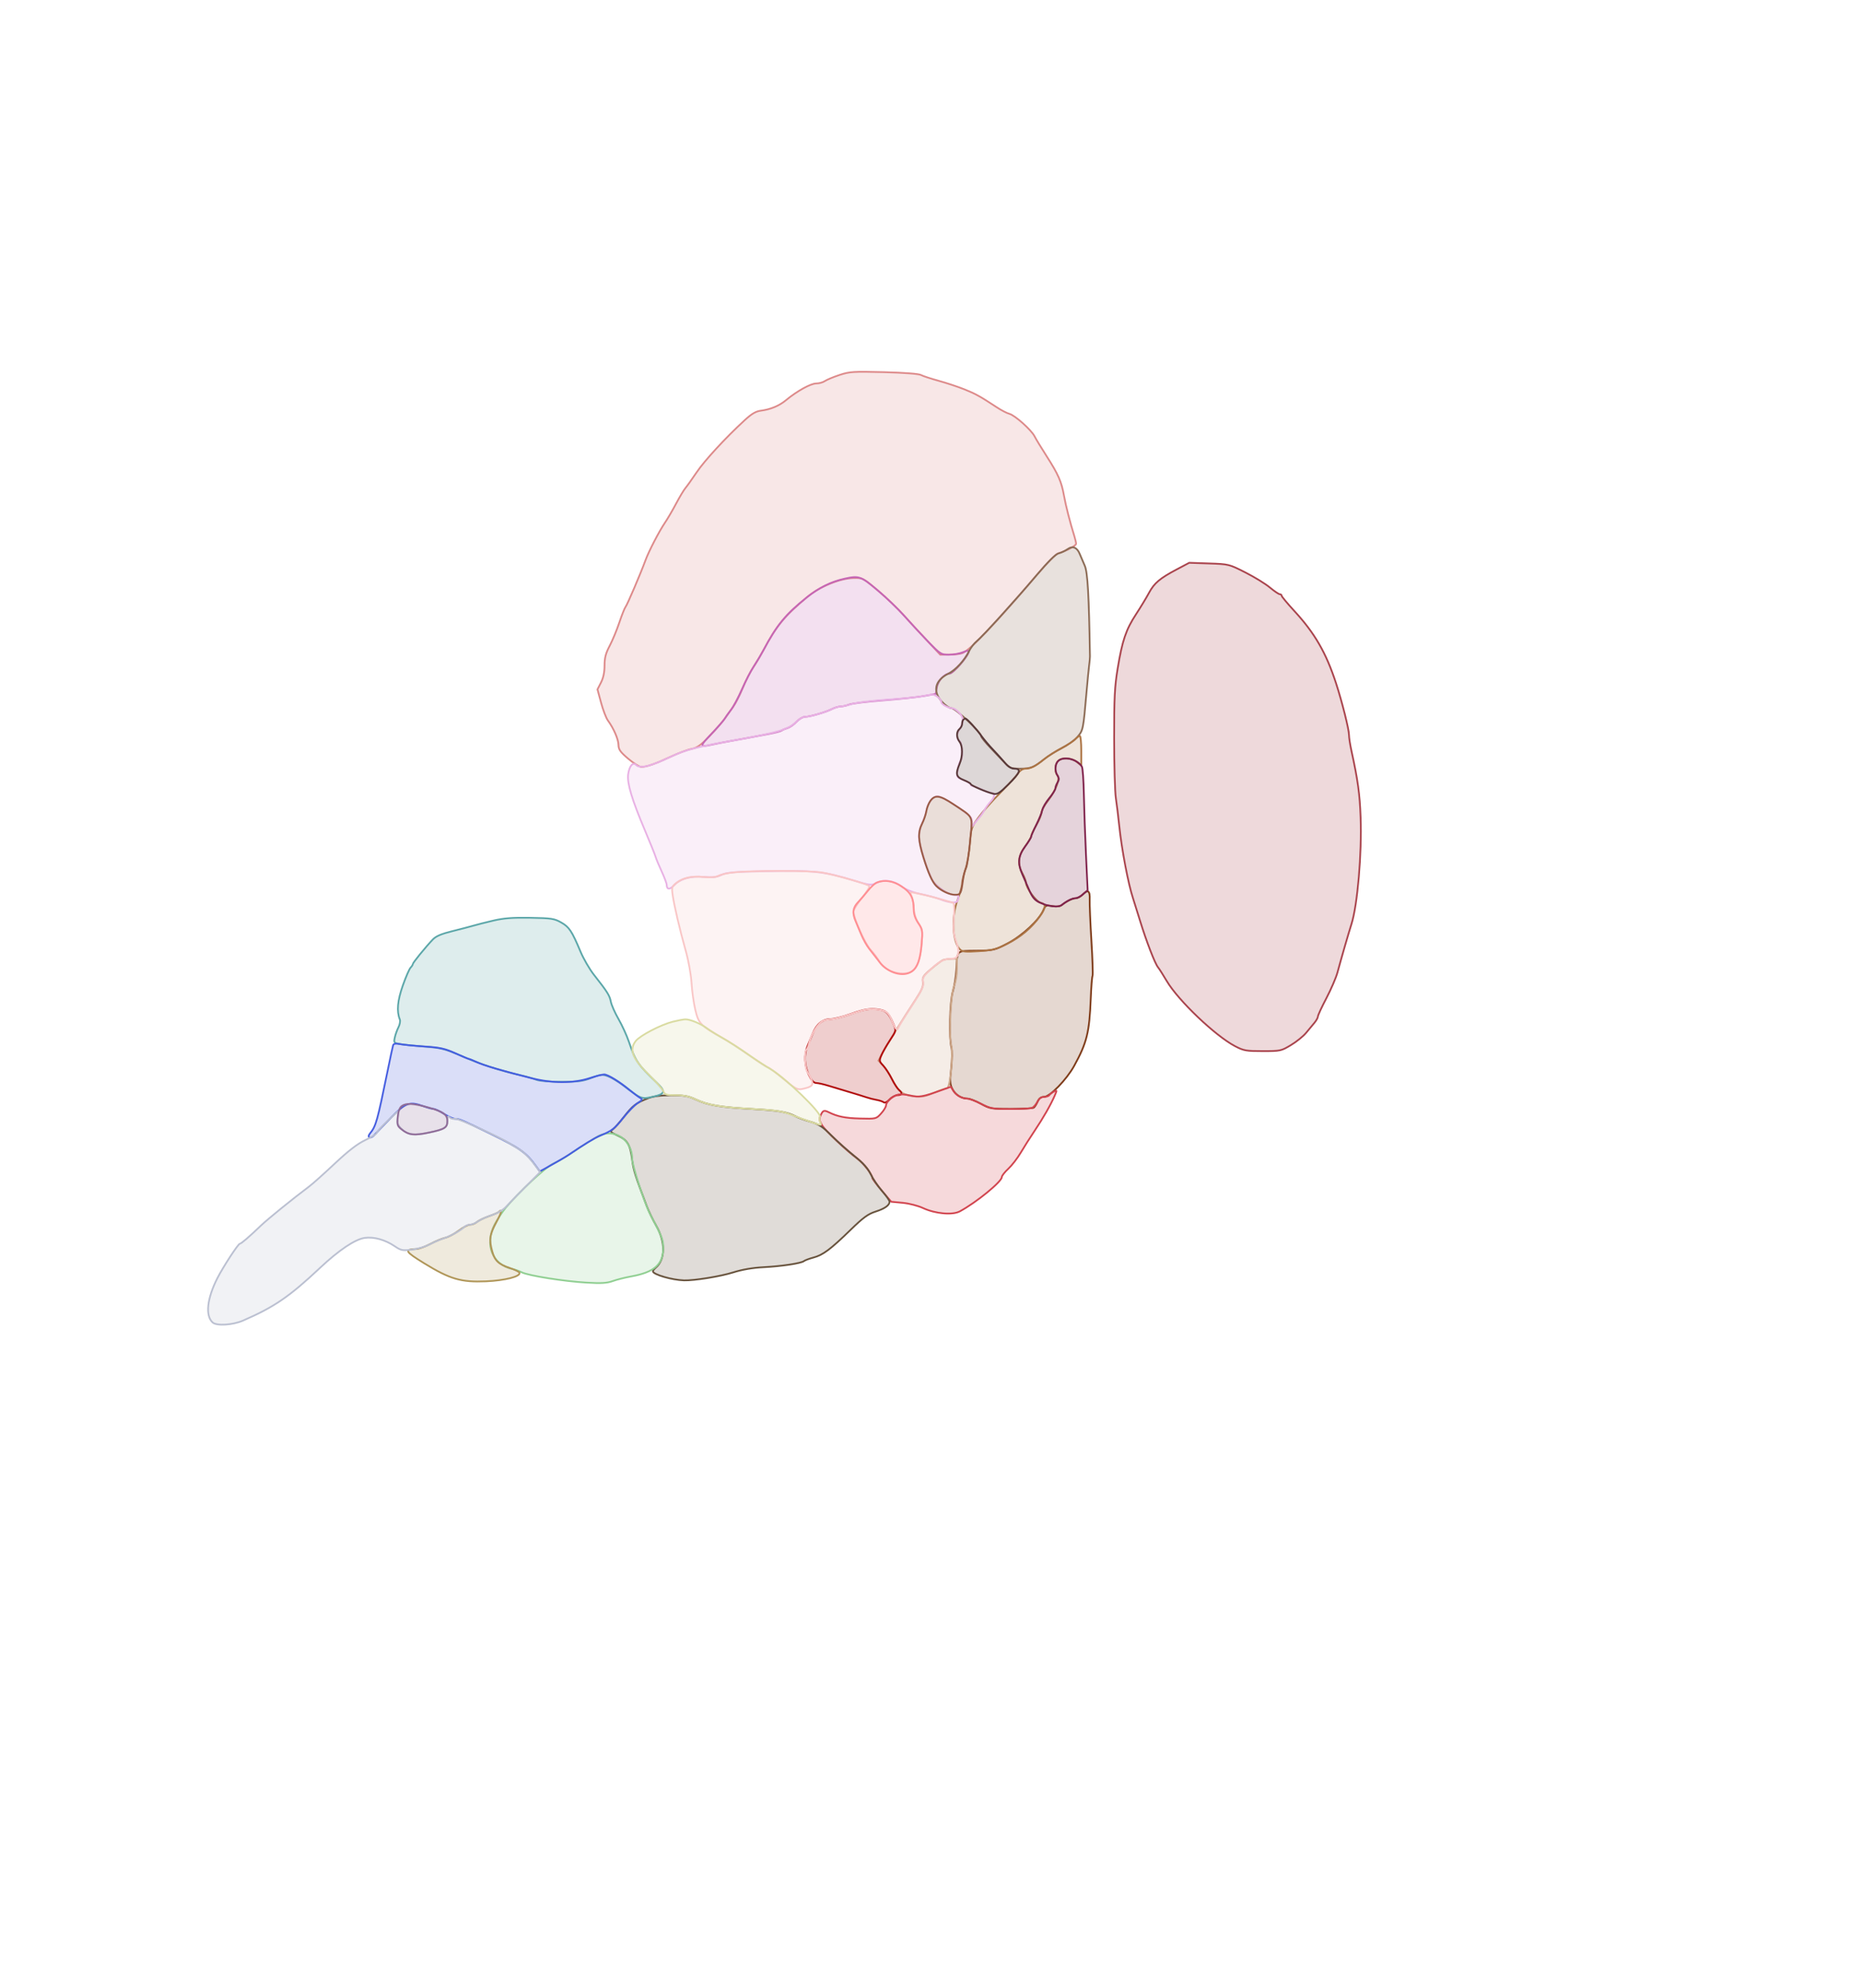 <svg xmlns="http://www.w3.org/2000/svg" width="1078" height="1151" viewBox="0 0 1078 1151" version="1.1">
    <path class="svg-region-V" d="M 486.014 217.087 C 482.446 218.259, 478.634 219.844, 477.541 220.609 C 476.449 221.374, 474.177 222, 472.494 222 C 469.370 222, 461.349 226.443, 455.098 231.636 C 451.146 234.920, 446.137 237.019, 440.534 237.741 C 437.545 238.125, 435.206 239.505, 431.034 243.346 C 419.917 253.579, 407.864 266.668, 403.267 273.500 C 400.676 277.350, 397.791 281.400, 396.855 282.500 C 395.920 283.600, 393.489 287.650, 391.453 291.500 C 389.417 295.350, 386.528 300.300, 385.033 302.500 C 381.616 307.528, 375.552 319.239, 373.641 324.500 C 370.978 331.830, 363.167 350.094, 362.176 351.305 C 361.638 351.962, 360.011 356.049, 358.561 360.386 C 357.110 364.724, 354.591 370.799, 352.963 373.886 C 350.673 378.231, 350.004 380.809, 350.002 385.290 C 350.001 389.147, 349.317 392.419, 347.953 395.091 L 345.907 399.103 347.991 406.801 C 349.137 411.036, 350.898 415.639, 351.905 417.031 C 355.329 421.765, 358 427.912, 358.065 431.210 C 358.119 433.936, 359.089 435.314, 363.727 439.250 C 366.805 441.863, 370.231 444, 371.340 444 C 374.344 444, 379.563 442.171, 388.500 437.987 C 392.900 435.927, 398.267 433.927, 400.426 433.542 C 403.526 432.990, 405.706 431.437, 410.772 426.172 C 414.302 422.502, 418.286 417.925, 419.625 416 C 420.963 414.075, 423.133 411.026, 424.446 409.225 C 425.759 407.424, 428.279 402.474, 430.046 398.225 C 431.813 393.976, 434.489 388.700, 435.995 386.500 C 437.500 384.300, 440.050 380.025, 441.662 377 C 449.511 362.271, 453.851 356.962, 467.286 345.654 C 474.404 339.663, 486.125 334.835, 494.030 334.638 C 499.537 334.501, 499.600 334.533, 508.530 342.124 C 513.464 346.317, 519.750 352.293, 522.500 355.404 C 525.250 358.515, 531.294 365.097, 535.931 370.030 L 544.362 379 549.616 379 C 552.506 379, 555.912 378.586, 557.185 378.081 C 561.778 376.258, 576.323 360.988, 600.431 332.681 C 605.894 326.267, 611.294 320.754, 612.431 320.429 C 616.947 319.140, 623 315.925, 623 314.816 C 623 314.170, 622.570 312.260, 622.044 310.571 C 619.462 302.282, 617.049 292.866, 616.003 287 C 614.544 278.820, 612.698 274.622, 605.883 263.990 C 602.889 259.321, 599.783 254.202, 598.979 252.615 C 597.090 248.885, 587.506 240.344, 584.310 239.542 C 582.950 239.200, 579.642 237.476, 576.959 235.710 C 567.407 229.423, 564.810 227.987, 558.238 225.358 C 554.579 223.894, 547.908 221.685, 543.414 220.449 C 538.920 219.212, 534.293 217.692, 533.131 217.070 C 531.875 216.398, 523.202 215.740, 511.759 215.447 C 494.030 214.995, 491.985 215.125, 486.014 217.087" stroke="#dd8a8a" fill="#dd8a8a" fill-opacity="0.2" fill-rule="evenodd"/><path class="svg-region-SV" d="M 489 335.005 C 481.080 336.759, 474.338 340.086, 467.126 345.801 C 455.050 355.369, 449.729 361.819, 442.210 376 C 440.898 378.475, 438.348 382.750, 436.544 385.500 C 434.740 388.250, 431.593 394.325, 429.551 399 C 427.508 403.675, 424.636 409.047, 423.169 410.937 C 421.701 412.828, 420.050 415.159, 419.500 416.117 C 418.950 417.076, 415.475 421.042, 411.777 424.930 C 404.858 432.207, 404.901 432.714, 412.307 431.068 C 414.613 430.555, 419.425 429.621, 423 428.992 C 426.575 428.363, 431.525 427.467, 434 427 C 436.475 426.533, 441.425 425.600, 445 424.926 C 448.575 424.252, 451.950 423.373, 452.500 422.973 C 453.050 422.572, 454.616 421.902, 455.980 421.482 C 457.344 421.063, 459.662 419.432, 461.131 417.860 C 462.600 416.287, 464.790 415, 465.997 415 C 468.805 415, 478.293 412.251, 481.801 410.420 C 483.285 409.646, 485.483 409.010, 486.685 409.006 C 487.887 409.003, 490.137 408.490, 491.685 407.867 C 493.233 407.243, 502.059 406.155, 511.297 405.449 C 520.536 404.743, 531.176 403.614, 534.942 402.941 L 541.790 401.717 542.395 397.931 C 543.001 394.141, 546.777 390, 549.626 390 C 551.923 390, 560.982 379.484, 560.996 376.801 C 560.998 376.417, 559.439 376.754, 557.532 377.551 C 555.625 378.348, 551.959 379, 549.387 379 C 544.890 379, 544.435 378.717, 537.605 371.679 C 533.697 367.653, 527.466 360.941, 523.757 356.765 C 520.049 352.589, 512.946 345.758, 507.973 341.586 C 498.387 333.542, 497.303 333.166, 489 335.005" stroke="#c666b5" fill="#c666b5" fill-opacity="0.2" fill-rule="evenodd"/><path class="svg-region-SF" d="M 617.985 317.949 C 616.618 318.922, 614.327 319.998, 612.894 320.341 C 611.192 320.749, 606.854 325.029, 600.394 332.672 C 587.860 347.503, 568.591 368.747, 565.392 371.264 C 564.046 372.323, 562.054 374.934, 560.966 377.067 C 558.150 382.586, 553.302 387.805, 548.911 390.046 C 541.157 394.001, 539.809 400.217, 545.385 406.305 C 547.247 408.338, 549.723 410, 550.889 410 C 553.118 410, 568 423.995, 568 426.092 C 568 426.723, 570.587 429.933, 573.750 433.224 C 576.913 436.515, 580.703 440.511, 582.173 442.104 C 584.515 444.641, 585.546 445, 590.489 445 C 596.722 445, 598.613 444.259, 604.500 439.507 C 606.700 437.732, 611.239 434.897, 614.587 433.208 C 617.934 431.518, 622.049 428.569, 623.731 426.654 C 627.058 422.865, 627.153 422.401, 629.010 401 C 629.606 394.125, 630.308 386.925, 630.570 385 C 630.831 383.075, 631.035 380.825, 631.021 380 C 630.459 344.791, 629.683 331.203, 628.022 327.500 C 627.035 325.300, 625.749 322.290, 625.163 320.812 C 623.589 316.835, 621.003 315.803, 617.985 317.949" stroke="#8c6b55" fill="#8c6b55" fill-opacity="0.2" fill-rule="evenodd"/><path class="svg-region-AAB" d="M 626.575 518.059 C 625.516 519.127, 623.823 520, 622.811 520 C 620.898 520, 617.708 521.535, 614.812 523.848 C 613.669 524.762, 611.863 524.984, 609.210 524.535 C 605.543 523.916, 605.216 524.065, 604.045 526.892 C 601.722 532.500, 591.820 541.717, 583.402 546.106 C 575.728 550.108, 575.203 550.231, 565.211 550.363 C 553.437 550.520, 554.327 549.662, 553.649 561.500 C 553.429 565.350, 552.518 570.961, 551.624 573.968 C 549.851 579.937, 549.338 601.144, 550.837 606.507 C 551.305 608.182, 551.244 613.426, 550.697 618.414 C 549.847 626.179, 549.945 627.742, 551.455 630.546 C 553.277 633.930, 556.603 635.988, 560.297 636.018 C 561.509 636.028, 564.934 637.378, 567.910 639.018 C 573.080 641.868, 573.855 641.999, 585.410 641.985 C 592.059 641.976, 597.959 641.639, 598.520 641.235 C 599.082 640.831, 600.084 639.263, 600.749 637.750 C 601.596 635.823, 602.693 635, 604.417 635 C 607.796 635, 617.516 625.005, 621.890 617.033 C 629.236 603.642, 630.707 597.684, 631.479 578.181 C 631.747 571.406, 632.213 565.464, 632.515 564.976 C 632.816 564.489, 632.528 555.407, 631.875 544.795 C 631.222 534.183, 630.773 523.362, 630.876 520.750 C 631.083 515.500, 629.868 514.740, 626.575 518.059" stroke="#7f3c1a" fill="#7f3c1a" fill-opacity="0.2" fill-rule="evenodd"/><path class="svg-region-APB" d="M 622.623 427.864 C 621.695 428.889, 618.160 431.183, 614.767 432.962 C 611.374 434.740, 606.776 437.667, 604.549 439.465 C 599.355 443.660, 596.724 445, 593.681 445 C 592.161 445, 590.599 445.963, 589.568 447.536 C 588.654 448.931, 583.990 454.023, 579.203 458.852 C 574.416 463.680, 568.633 470.214, 566.352 473.371 C 562.414 478.820, 562.169 479.579, 561.531 488.306 C 561.162 493.363, 559.991 500.089, 558.930 503.254 C 557.868 506.419, 557 510.121, 557 511.481 C 557 512.841, 555.875 516.943, 554.500 520.596 C 550.689 530.720, 551.310 545.167, 555.746 549.603 C 557.163 551.020, 558.820 551.182, 566.647 550.668 C 574.645 550.143, 576.852 549.567, 583.188 546.354 C 591.114 542.335, 597.521 536.902, 602.095 530.320 C 605.665 525.183, 605.749 523.405, 602.459 522.579 C 599.827 521.918, 594 513.970, 594 511.039 C 594 510.176, 593.100 507.791, 592 505.739 C 588.962 500.071, 589.388 495.602, 593.500 490 C 595.425 487.378, 597 484.723, 597 484.101 C 597 483.479, 598.350 480.578, 600 477.654 C 601.650 474.730, 603 471.421, 603 470.300 C 603 469.179, 604.714 466.065, 606.809 463.381 C 611.365 457.543, 613.936 450.536, 612.170 448.770 C 610.497 447.097, 610.726 442.417, 612.571 440.571 C 614.781 438.362, 620.242 438.616, 623.365 441.073 L 626 443.145 626 434.573 C 626 429.858, 625.620 426, 625.155 426 C 624.690 426, 623.551 426.839, 622.623 427.864" stroke="#ac7444" fill="#ac7444" fill-opacity="0.2" fill-rule="evenodd"/><path class="svg-region-PC" d="M 546 555.734 C 545.175 556.050, 542.099 558.352, 539.165 560.849 C 534.465 564.848, 533.884 565.752, 534.288 568.444 C 534.647 570.838, 533.756 573.016, 530.174 578.500 C 521.991 591.029, 513.086 605.406, 510.823 609.742 L 508.610 613.983 511.197 616.742 C 512.621 618.259, 514.914 621.750, 516.294 624.500 C 519.948 631.785, 522.766 634.017, 529.135 634.675 C 533.513 635.126, 535.672 634.743, 540.727 632.615 C 544.144 631.177, 547.544 630, 548.282 630 C 550.127 630, 552.092 609.933, 550.730 605 C 549.245 599.621, 550.415 575.258, 552.373 570.782 C 553.285 568.698, 554 564.413, 554 561.032 L 554 555 550.750 555.079 C 548.962 555.122, 546.825 555.417, 546 555.734" stroke="#cda789" fill="#cda789" fill-opacity="0.2" fill-rule="evenodd"/><path class="svg-region-DB" d="M 534 403.047 C 532.075 403.510, 523.075 404.401, 514 405.026 C 504.925 405.651, 495.507 406.800, 493.072 407.581 C 490.636 408.361, 487.711 409.003, 486.572 409.006 C 485.432 409.010, 483.285 409.646, 481.801 410.420 C 478.322 412.235, 468.814 415, 466.051 415 C 464.873 415, 462.770 416.139, 461.378 417.531 C 456.488 422.421, 451.031 424.036, 422.500 429.040 C 403.786 432.321, 396.295 434.281, 388.767 437.866 C 376.666 443.628, 370.518 445.118, 368.242 442.842 C 366.395 440.995, 364.341 443.436, 363.679 448.265 C 362.977 453.395, 365.801 462.805, 373.504 481 C 376.415 487.875, 379.132 494.621, 379.542 495.991 C 379.952 497.361, 381.573 501.259, 383.144 504.653 C 384.715 508.047, 386 511.512, 386 512.353 C 386 515.032, 387.806 515.121, 390.189 512.561 C 393.761 508.723, 399.941 506.976, 407.461 507.679 C 412.462 508.146, 414.718 507.887, 417.606 506.517 C 420.728 505.035, 425.076 504.684, 444.910 504.314 C 471.032 503.825, 477.177 504.503, 494.346 509.764 C 503.188 512.474, 504.463 512.640, 506.846 511.397 C 511.426 509.007, 517.109 509.634, 521.741 513.041 C 524.444 515.029, 528.330 516.593, 532.965 517.560 C 536.864 518.373, 541.730 519.665, 543.777 520.431 C 550.063 522.782, 553.744 523.109, 554.410 521.375 C 555.446 518.675, 555.060 518, 552.480 518 C 549.005 518, 542.334 513.589, 539.949 509.715 C 537.159 505.180, 532 488.689, 532 484.304 C 532 482.284, 532.855 478.802, 533.899 476.566 C 534.944 474.330, 536.084 470.925, 536.432 469 C 537.214 464.682, 540.156 461, 542.823 461 C 544.814 461, 552.077 465.277, 559.255 470.676 C 562.462 473.087, 562.939 473.938, 562.523 476.500 C 562.057 479.367, 562.103 479.411, 563.558 477.500 C 564.395 476.400, 565.926 474.526, 566.959 473.335 C 567.993 472.145, 569.380 470.120, 570.041 468.835 C 570.703 467.551, 572.364 465.299, 573.731 463.831 C 576.167 461.218, 576.120 459, 573.629 459 C 572.940 459, 570.513 458.100, 568.236 457 C 565.959 455.900, 563.625 455, 563.048 455 C 562.472 455, 562 454.599, 562 454.109 C 562 453.618, 560.145 452.475, 557.879 451.568 C 553.769 449.924, 553.759 449.907, 554.430 445.710 C 554.800 443.394, 555.529 441.072, 556.051 440.550 C 557.599 439, 557.189 430.402, 555.500 429 C 553.638 427.455, 553.584 425.053, 555.351 422.473 C 558.069 418.504, 558.092 415.578, 555.427 412.705 C 554.048 411.217, 552.283 410, 551.507 410 C 549.160 410, 545 407.759, 545 406.494 C 545 404.683, 541.577 401.988, 539.421 402.102 C 538.365 402.159, 535.925 402.584, 534 403.047" stroke="#e8b1e4" fill="#e8b1e4" fill-opacity="0.2" fill-rule="evenodd"/><path class="svg-region-IBl" d="M 492.500 587.029 C 488.100 588.616, 482.873 589.933, 480.885 589.957 C 476.244 590.012, 472.832 592.736, 470.584 598.177 C 469.602 600.555, 468.169 603.978, 467.399 605.784 C 465.338 610.622, 465.654 616.852, 468.233 622.211 C 469.836 625.541, 471.107 626.934, 472.572 626.961 C 473.711 626.983, 476.861 627.687, 479.572 628.526 C 482.282 629.366, 487.650 630.981, 491.500 632.116 C 495.350 633.251, 499.850 634.641, 501.500 635.204 C 503.150 635.768, 505.850 636.459, 507.500 636.740 C 509.150 637.021, 510.989 637.639, 511.587 638.113 C 512.262 638.647, 513.563 638.030, 515.012 636.488 C 516.297 635.119, 518.395 634, 519.674 634 C 522.375 634, 522.668 632.799, 520.422 630.935 C 519.554 630.215, 517.706 627.347, 516.315 624.563 C 514.923 621.778, 512.679 618.319, 511.326 616.876 C 509.003 614.397, 508.947 614.066, 510.300 610.876 C 511.088 609.019, 513.345 605.069, 515.316 602.099 C 518.834 596.796, 518.873 596.631, 517.399 593.099 C 514.916 587.149, 513.295 585.309, 509.943 584.639 C 504.460 583.542, 500.764 584.049, 492.500 587.029" stroke="#b10e0e" fill="#b10e0e" fill-opacity="0.2" fill-rule="evenodd"/><path class="svg-region-MB" d="M 425.500 504.958 C 421.650 505.324, 417.409 506.216, 416.076 506.940 C 414.424 507.837, 411.674 508.072, 407.442 507.677 C 400.339 507.014, 395.423 508.093, 391.502 511.177 C 389.022 513.128, 388.830 513.744, 389.400 517.912 C 390.231 523.993, 393.542 538.143, 397.024 550.500 C 398.620 556.161, 400.069 564.238, 400.363 569.116 C 400.650 573.855, 401.652 580.914, 402.590 584.803 C 404.475 592.610, 405.633 593.792, 418.500 601.039 C 421.800 602.897, 428.841 607.474, 434.146 611.209 C 439.451 614.944, 444.209 618, 444.718 618 C 445.227 618, 449.183 620.942, 453.508 624.538 C 460.497 630.348, 461.714 631.004, 464.436 630.420 C 470.001 629.227, 471.052 628.267, 469.955 625.382 C 469.415 623.962, 468.305 621.845, 467.487 620.678 C 465.850 618.341, 465.426 608.473, 466.923 607.548 C 467.431 607.234, 468.150 605.520, 468.521 603.739 C 469.554 598.784, 473.855 592.005, 476.638 590.948 C 478.009 590.426, 480.266 590, 481.655 590 C 483.043 590, 488.242 588.594, 493.207 586.875 C 500.483 584.355, 503.202 583.864, 507.223 584.340 C 513.275 585.057, 514.336 585.867, 516.676 591.558 C 518.637 596.326, 519.431 596.926, 520.408 594.379 C 520.750 593.487, 524.193 587.906, 528.059 581.978 C 533.832 573.124, 534.969 570.725, 534.423 568.551 C 533.855 566.284, 534.460 565.251, 538.629 561.370 C 544 556.371, 546.673 555, 551.046 555 C 555.025 555, 555.894 551.387, 553.510 544.758 C 552.120 540.894, 551.846 537.949, 552.259 531.332 C 552.628 525.416, 552.442 522.765, 551.644 522.556 C 551.015 522.391, 547.800 521.461, 544.500 520.490 C 538.208 518.638, 527 516.149, 527 516.604 C 527 516.750, 527.430 518.002, 527.957 519.386 C 528.483 520.770, 528.994 523.836, 529.094 526.201 C 529.204 528.812, 530.253 532.041, 531.766 534.424 C 534.073 538.055, 534.209 538.940, 533.597 546.284 C 532.898 554.656, 531.337 559.648, 528.744 561.798 C 523.969 565.759, 512.432 562.835, 509.215 556.849 C 508.272 555.094, 505.940 551.953, 504.034 549.870 C 500.775 546.309, 494.209 531.745, 494.064 527.755 C 494.029 526.795, 496.250 523.218, 499 519.805 C 501.750 516.392, 503.663 513.283, 503.250 512.895 C 501.978 511.700, 482.873 506.246, 475.918 505.092 C 468.921 503.931, 437.199 503.847, 425.500 504.958" stroke="#f9c6c6" fill="#f9c6c6" fill-opacity="0.2" fill-rule="evenodd"/><path class="svg-region-LPl" d="M 545 631.120 C 534.296 634.986, 532.091 635.365, 527.051 634.201 C 524.443 633.599, 521.227 633.370, 519.904 633.691 C 516.838 634.437, 513.009 637.879, 512.971 639.924 C 512.955 640.791, 511.658 642.909, 510.090 644.632 C 507.246 647.757, 507.217 647.764, 497.869 647.528 C 489.400 647.314, 484.819 646.387, 479.764 643.866 C 477.096 642.536, 476.417 642.789, 475.138 645.596 C 474.139 647.790, 474.275 648.709, 476.018 651.529 C 478.042 654.804, 489.549 665.682, 496.476 670.868 C 499.952 673.471, 505 679.984, 505 681.867 C 505 682.402, 507.472 685.736, 510.493 689.275 L 515.986 695.710 522.585 696.326 C 526.248 696.668, 531.479 698.009, 534.342 699.341 C 541.493 702.667, 551.470 703.558, 555.726 701.250 C 565.378 696.015, 580 684.060, 580 681.403 C 580 680.676, 581.688 678.518, 583.750 676.609 C 585.813 674.699, 589.045 670.519, 590.934 667.318 C 592.823 664.118, 596.423 658.446, 598.934 654.713 C 603.889 647.348, 608.420 639.417, 610.657 634.195 C 612.019 631.016, 611.997 630.931, 610.092 631.951 C 609.003 632.534, 607.835 633.458, 607.497 634.005 C 607.159 634.552, 605.795 635, 604.467 635 C 602.817 635, 601.579 635.913, 600.563 637.879 C 599.744 639.462, 598.346 641.037, 597.455 641.379 C 596.565 641.720, 590.910 642, 584.890 642 C 574.714 642, 573.524 641.789, 568 639 C 564.731 637.350, 561.165 636, 560.076 636 C 556.985 636, 553.509 634.074, 551.936 631.491 L 550.500 629.133 545 631.120" stroke="#d2454f" fill="#d2454f" fill-opacity="0.2" fill-rule="evenodd"/><path class="svg-region-DMl" d="M 375 635.867 C 368.166 638.561, 366.326 639.983, 361.243 646.500 C 358.670 649.800, 355.731 653.110, 354.712 653.855 C 353.003 655.107, 353.232 655.382, 357.701 657.453 C 363.337 660.064, 364.868 662.693, 366.011 671.718 C 366.727 677.378, 367.838 680.885, 374.329 698 C 375.476 701.025, 377.965 706.200, 379.861 709.500 C 385.362 719.077, 385.239 729.237, 379.566 733.945 C 378.705 734.660, 378 735.568, 378 735.962 C 378 737.795, 388.930 740.985, 396 741.215 C 401.824 741.405, 417.083 738.934, 424.500 736.599 C 429.710 734.959, 435.813 733.912, 442 733.596 C 452.545 733.057, 463.876 731.341, 465.466 730.041 C 466.035 729.576, 468.518 728.656, 470.984 727.996 C 476.471 726.529, 480.845 723.258, 492.500 711.909 C 499.734 704.865, 502.543 702.809, 506.815 701.436 C 512.279 699.679, 515 697.760, 515 695.661 C 515 695.004, 513.057 692.223, 510.682 689.483 C 508.307 686.742, 505.332 682.342, 504.070 679.703 C 502.466 676.349, 499.693 673.245, 494.847 669.378 C 491.036 666.337, 485.030 660.976, 481.502 657.465 C 476.238 652.227, 474.047 650.783, 469.293 649.420 C 466.107 648.507, 462.375 647.170, 461 646.450 C 455.715 643.682, 450.975 642.855, 435.500 642.003 C 416.836 640.975, 409.927 639.805, 402.733 636.456 C 398.379 634.429, 395.989 634.026, 388.500 634.057 C 382.315 634.082, 378.093 634.648, 375 635.867" stroke="#68533d" fill="#68533d" fill-opacity="0.2" fill-rule="evenodd"/><path class="svg-region-PMl" d="M 346.500 657.651 C 343.681 659.127, 337.733 662.880, 328.500 669.008 C 326.300 670.468, 322.475 672.625, 320 673.802 C 315.609 675.889, 300.269 690.193, 292.807 699.158 C 290.776 701.598, 287.869 705.996, 286.346 708.931 C 280.390 720.411, 285.008 732.124, 296.460 734.587 C 298.132 734.947, 300.673 735.840, 302.107 736.572 C 305.821 738.469, 326.554 741.766, 339.500 742.520 C 348.132 743.022, 351.415 742.829, 354.752 741.624 C 357.091 740.779, 361.816 739.583, 365.252 738.966 C 378.835 736.529, 383.993 731.997, 383.993 722.500 C 383.992 717.669, 383.342 715.979, 376.595 703.281 C 373.319 697.116, 366 674.691, 366 670.819 C 366 659.853, 355.647 652.861, 346.500 657.651" stroke="#90cf92" fill="#90cf92" fill-opacity="0.2" fill-rule="evenodd"/><path class="svg-region-PV" d="M 288.670 701.664 C 288.305 702.029, 285.689 703.143, 282.858 704.140 C 280.026 705.138, 276.951 706.639, 276.026 707.477 C 275.100 708.315, 273.369 709, 272.180 709 C 270.990 709, 268.006 710.535, 265.547 712.412 C 263.089 714.289, 259.597 716.147, 257.789 716.541 C 255.980 716.936, 252.074 718.551, 249.109 720.129 C 246.144 721.708, 242.544 723.032, 241.109 723.070 C 233.746 723.269, 234.387 724.450, 245.594 731.338 C 260.520 740.511, 266.932 742.383, 281.333 741.770 C 292.392 741.299, 301.490 738.971, 300.766 736.797 C 300.591 736.273, 298.096 735.048, 295.222 734.075 C 288.495 731.798, 286.521 729.931, 284.966 724.378 C 283.081 717.646, 283.504 714.695, 287.383 707.513 C 290.409 701.910, 290.969 699.364, 288.670 701.664" stroke="#b09658" fill="#b09658" fill-opacity="0.2" fill-rule="evenodd"/><path class="svg-region-Fl" d="M 285.500 532.975 C 281.100 534.009, 275.925 535.322, 274 535.894 C 272.075 536.465, 266.586 537.900, 261.802 539.081 C 255.498 540.638, 252.412 541.955, 250.590 543.865 C 246.308 548.354, 239 557.342, 239 558.119 C 239 558.525, 238.415 559.452, 237.700 560.179 C 236.986 560.905, 234.969 565.550, 233.219 570.500 C 230.114 579.282, 229.565 585.461, 231.471 590.160 C 231.842 591.073, 231.491 593.098, 230.693 594.660 C 229.894 596.222, 228.937 598.910, 228.566 600.634 C 227.919 603.642, 228.046 603.796, 231.696 604.448 C 233.788 604.821, 240.225 605.480, 246 605.911 C 255.437 606.615, 257.614 607.178, 267.500 611.469 C 278.340 616.175, 289.725 619.873, 301.515 622.520 C 304.823 623.263, 308.873 624.413, 310.515 625.077 C 312.241 625.774, 318.350 626.285, 325 626.287 C 334.585 626.291, 337.487 625.911, 342.425 624.008 C 347.705 621.974, 348.740 621.866, 351.925 623.017 C 353.891 623.727, 357.911 626.152, 360.857 628.404 C 371.296 636.385, 371.331 636.398, 378.041 634.910 C 385.160 633.330, 385.579 631.918, 380.401 626.952 C 369.152 616.165, 367.933 614.377, 364.065 603 C 362.849 599.425, 360.151 593.533, 358.068 589.906 C 355.985 586.279, 353.991 581.763, 353.635 579.870 C 352.966 576.303, 351.665 574.231, 343.891 564.355 C 341.356 561.135, 337.862 555.125, 336.127 551 C 331.042 538.914, 329.553 536.666, 324.880 534.024 C 320.893 531.771, 319.288 531.528, 307 531.322 C 296.664 531.148, 291.625 531.535, 285.500 532.975" stroke="#5ca7a9" fill="#5ca7a9" fill-opacity="0.2" fill-rule="evenodd"/><path class="svg-region-PCl" d="M 227.582 605.142 C 227.342 605.889, 225.952 612.350, 224.493 619.500 C 218.451 649.129, 217.655 651.970, 214.224 656.151 C 212.259 658.546, 214.518 659.528, 216.619 657.192 C 217.549 656.157, 221.895 651.641, 226.277 647.155 C 235.083 638.140, 237.018 637.473, 245.500 640.529 C 247.700 641.321, 250.199 641.977, 251.054 641.985 C 251.909 641.993, 254.696 643.324, 257.248 644.942 C 259.799 646.560, 262.713 647.822, 263.723 647.746 C 265.641 647.601, 268.311 648.739, 284 656.382 C 301.200 664.761, 304.659 667.239, 310.500 675.368 L 312.500 678.151 319.506 674.285 C 323.360 672.159, 327.860 669.503, 329.506 668.382 C 338.340 662.367, 343.916 658.981, 347.500 657.456 C 354.610 654.432, 355.680 653.600, 360.937 647.015 C 363.784 643.449, 367.510 639.647, 369.216 638.567 C 372.026 636.787, 372.150 636.504, 370.534 635.551 C 369.554 634.973, 366.895 632.967, 364.626 631.092 C 358.592 626.109, 351.876 622, 349.763 622 C 348.748 622, 344.899 622.987, 341.209 624.194 C 331.959 627.219, 319.541 627.190, 307.500 624.115 C 289.313 619.471, 280.401 616.856, 276.261 614.951 C 273.929 613.878, 271.755 613, 271.429 613 C 271.102 613, 267.610 611.542, 263.668 609.761 C 257.657 607.044, 254.805 606.411, 246 605.835 C 240.225 605.458, 233.817 604.842, 231.760 604.466 C 229.023 603.967, 227.903 604.148, 227.582 605.142" stroke="#465ee0" fill="#465ee0" fill-opacity="0.2" fill-rule="evenodd"/><path class="svg-region-Ol" d="M 681.500 329.507 C 671.485 334.794, 668.258 337.509, 665.200 343.220 C 663.715 345.994, 660.346 351.555, 657.713 355.578 C 651.870 364.509, 649.743 370.785, 647.069 387 C 645.330 397.545, 645.011 403.878, 645.024 427.500 C 645.033 442.900, 645.480 458.425, 646.017 462 C 646.554 465.575, 647.436 472.775, 647.977 478 C 649.393 491.677, 653.203 511.748, 655.948 520 C 656.406 521.375, 658.235 527.225, 660.014 533 C 663.736 545.086, 668.658 557.818, 670.450 560 C 671.128 560.825, 673.414 564.425, 675.530 568 C 682.190 579.250, 703.603 599.662, 715 605.623 C 720.046 608.262, 721.370 608.500, 731.039 608.500 C 741.310 608.500, 741.725 608.411, 747.388 605 C 750.584 603.075, 754.503 599.925, 756.097 598 C 757.691 596.075, 759.896 593.416, 760.997 592.092 C 762.099 590.767, 763 589.129, 763 588.452 C 763 587.776, 765.208 583.009, 767.908 577.861 C 770.607 572.712, 773.486 566.025, 774.307 563 C 776.663 554.316, 780.829 539.921, 782.411 535 C 785.910 524.115, 788.496 494.006, 787.722 473.161 C 787.216 459.529, 786.136 451.676, 782.454 434.857 C 781.654 431.203, 781 427.010, 781 425.538 C 781 422.267, 777.014 406.348, 773.479 395.500 C 767.757 377.941, 761.187 366.561, 749.353 353.710 C 745.309 349.318, 742 345.337, 742 344.862 C 742 344.388, 741.518 344, 740.929 344 C 740.341 344, 737.753 342.246, 735.179 340.101 C 732.606 337.957, 726.225 334.040, 721 331.397 C 711.551 326.618, 711.438 326.590, 700 326.202 L 688.500 325.812 681.500 329.507" stroke="#aa444d" fill="#aa444d" fill-opacity="0.2" fill-rule="evenodd"/><path class="svg-region-VOC" d="M 507.500 510.976 C 506.400 511.443, 504.150 513.539, 502.500 515.634 C 500.850 517.728, 498.262 520.727, 496.750 522.298 C 493.698 525.467, 493.307 528.614, 495.378 533.349 C 496.136 535.082, 497.630 538.638, 498.699 541.251 C 499.767 543.864, 501.798 547.464, 503.210 549.251 C 504.623 551.038, 507.291 554.466, 509.140 556.869 C 514.080 563.293, 522.878 565.875, 527.883 562.369 C 531.191 560.052, 532.835 555.417, 533.599 546.251 C 534.226 538.742, 534.112 538.059, 531.632 534.409 C 529.842 531.775, 529 529.218, 529 526.417 C 529 519.950, 527.354 516.789, 522.144 513.250 C 517.233 509.914, 511.938 509.092, 507.500 510.976" stroke="#ff8f93" fill="#ff8f93" fill-opacity="0.2" fill-rule="evenodd"/><path class="svg-region-OABl" d="M 612.571 440.571 C 610.686 442.457, 610.536 446.283, 612.241 449.014 C 613.228 450.595, 613.228 451.405, 612.241 452.986 C 611.558 454.079, 611 455.611, 611 456.392 C 611 457.172, 609.422 459.700, 607.493 462.008 C 605.565 464.317, 603.751 467.397, 603.464 468.853 C 603.176 470.309, 601.591 474.200, 599.942 477.500 C 598.293 480.800, 596.956 483.890, 596.972 484.366 C 596.987 484.842, 595.425 487.378, 593.500 490 C 589.416 495.563, 589.006 499.702, 591.894 506.223 C 592.935 508.575, 594.784 512.802, 596.002 515.616 C 597.635 519.389, 599.111 521.159, 601.622 522.357 C 606.806 524.829, 612.736 525.516, 614.776 523.882 C 617.632 521.593, 620.869 520.002, 622.736 519.968 C 623.706 519.951, 625.668 518.907, 627.096 517.649 L 629.691 515.361 628.735 494.931 C 628.209 483.694, 627.652 467.910, 627.498 459.856 C 627.344 451.802, 626.832 444.575, 626.359 443.796 C 623.679 439.377, 615.645 437.498, 612.571 440.571" stroke="#81244d" fill="#81244d" fill-opacity="0.2" fill-rule="evenodd"/><path class="svg-region-SOTl" d="M 538.683 463.559 C 537.683 464.932, 536.607 467.647, 536.291 469.594 C 535.975 471.540, 534.881 474.773, 533.858 476.778 C 531.352 481.694, 531.518 486.333, 534.556 496.198 C 537.394 505.418, 539.711 510.582, 542.065 512.935 C 544.831 515.700, 549.724 518, 552.837 518 C 556.164 518, 556.417 517.541, 557.515 509.500 C 557.890 506.750, 558.683 503.600, 559.277 502.500 C 559.871 501.400, 560.934 494.425, 561.640 487 C 563.115 471.467, 564.117 473.661, 551.803 465.460 C 544.203 460.398, 541.291 459.977, 538.683 463.559" stroke="#995b45" fill="#995b45" fill-opacity="0.2" fill-rule="evenodd"/><path class="svg-region-PNl" d="M 224.250 649.033 C 220.813 652.327, 218 655.444, 218 655.960 C 218 656.476, 215.075 658.294, 211.499 660 C 206.860 662.215, 201.777 666.130, 193.749 673.671 C 187.562 679.484, 180.925 685.416, 179 686.855 C 169.621 693.865, 155.025 705.703, 151 709.564 C 144.300 715.991, 139.640 720, 138.868 720 C 137.911 720, 129.197 733.357, 125.820 740 C 119.860 751.726, 118.801 761.700, 123.104 765.594 C 125.405 767.676, 134.673 767.114, 140.625 764.531 C 158.836 756.629, 167.499 750.696, 185.389 733.872 C 196.184 723.721, 205.563 717.437, 211.119 716.632 C 216.396 715.868, 222.988 717.695, 228.536 721.460 C 232.122 723.893, 233.031 724.077, 238.411 723.452 C 241.670 723.074, 246.290 721.726, 248.677 720.457 C 251.063 719.188, 254.700 717.611, 256.758 716.954 C 260.730 715.684, 266.627 712.425, 268.821 710.287 C 269.548 709.579, 271.029 709, 272.112 709 C 273.195 709, 275.300 708.126, 276.790 707.058 C 278.281 705.990, 281.884 704.356, 284.799 703.427 C 287.932 702.428, 291.273 700.464, 292.974 698.619 C 294.557 696.904, 299.649 691.675, 304.290 687 L 312.729 678.500 308.817 673.232 C 306.665 670.335, 303.238 666.947, 301.202 665.703 C 299.166 664.458, 296.600 662.875, 295.500 662.184 C 289.158 658.200, 264.827 647.129, 263.518 647.632 C 262.669 647.957, 261.305 647.668, 260.487 646.989 C 259.227 645.944, 259 646.213, 259 648.755 C 259 652.817, 257.608 653.722, 248.374 655.664 C 239.385 657.553, 235.979 657.070, 232.292 653.383 C 230.181 651.271, 229.845 650.193, 230.283 646.924 C 230.573 644.766, 230.740 643.010, 230.655 643.022 C 230.570 643.034, 227.688 645.739, 224.250 649.033" stroke="#bbc0d1" fill="#bbc0d1" fill-opacity="0.2" fill-rule="evenodd"/><path class="svg-region-OVl" d="M 557.667 416.667 C 557.300 417.033, 557 418.103, 557 419.044 C 557 419.985, 556.325 421.315, 555.500 422 C 553.609 423.569, 553.623 426.918, 555.532 429.441 C 557.423 431.941, 557.408 437.779, 555.500 442.346 C 553.062 448.180, 553.504 449.818, 558 451.617 C 560.200 452.497, 562 453.535, 562 453.925 C 562 454.704, 570.993 458.549, 575.093 459.522 C 577.292 460.044, 578.620 459.218, 583.843 454.075 C 590.584 447.438, 591.529 445, 587.360 445 C 585.558 445, 583.733 443.843, 581.610 441.355 C 579.900 439.350, 576.794 435.920, 574.709 433.733 C 572.623 431.547, 569.725 428.125, 568.267 426.129 C 564.967 421.609, 559.819 416, 558.970 416 C 558.620 416, 558.033 416.300, 557.667 416.667" stroke="#593939" fill="#593939" fill-opacity="0.2" fill-rule="evenodd"/><path class="svg-region-COl" d="M 232.560 640.332 C 231.369 641.203, 230.572 643.397, 230.258 646.672 C 229.820 651.229, 230.025 651.875, 232.551 653.861 C 236.736 657.153, 239.688 657.489, 248.374 655.664 C 257.481 653.749, 259 652.801, 259 649.033 C 259 645.216, 256.639 643.523, 247.936 641.103 C 239.179 638.668, 235.115 638.464, 232.560 640.332" stroke="#906d99" fill="#906d99" fill-opacity="0.2" fill-rule="evenodd"/><path class="svg-region-HRl" d="M 389.500 591.477 C 382.575 593.217, 370.556 599.478, 368.067 602.642 C 364.046 607.754, 366.150 612.971, 376.168 622.718 C 380.001 626.448, 383.546 630.513, 384.044 631.750 C 384.848 633.746, 385.658 634.001, 391.225 634.010 C 395.761 634.017, 398.951 634.695, 402.733 636.456 C 409.955 639.818, 416.866 640.980, 435.652 641.990 C 449.221 642.719, 452.820 643.259, 458.152 645.365 C 461.644 646.743, 467.061 648.721, 470.192 649.761 C 475.518 651.529, 475.823 651.538, 474.945 649.898 C 474.429 648.934, 474.304 647.371, 474.667 646.426 C 475.534 644.165, 454.592 623.931, 446.335 619.053 C 443.126 617.157, 436.900 613.070, 432.500 609.971 C 428.100 606.872, 421.800 602.829, 418.500 600.986 C 415.200 599.144, 411.150 596.638, 409.500 595.417 C 405.644 592.563, 399.351 589.969, 396.628 590.111 C 395.458 590.171, 392.250 590.786, 389.500 591.477" stroke="#d9dba1" fill="#d9dba1" fill-opacity="0.2" fill-rule="evenodd"/>
    </svg>